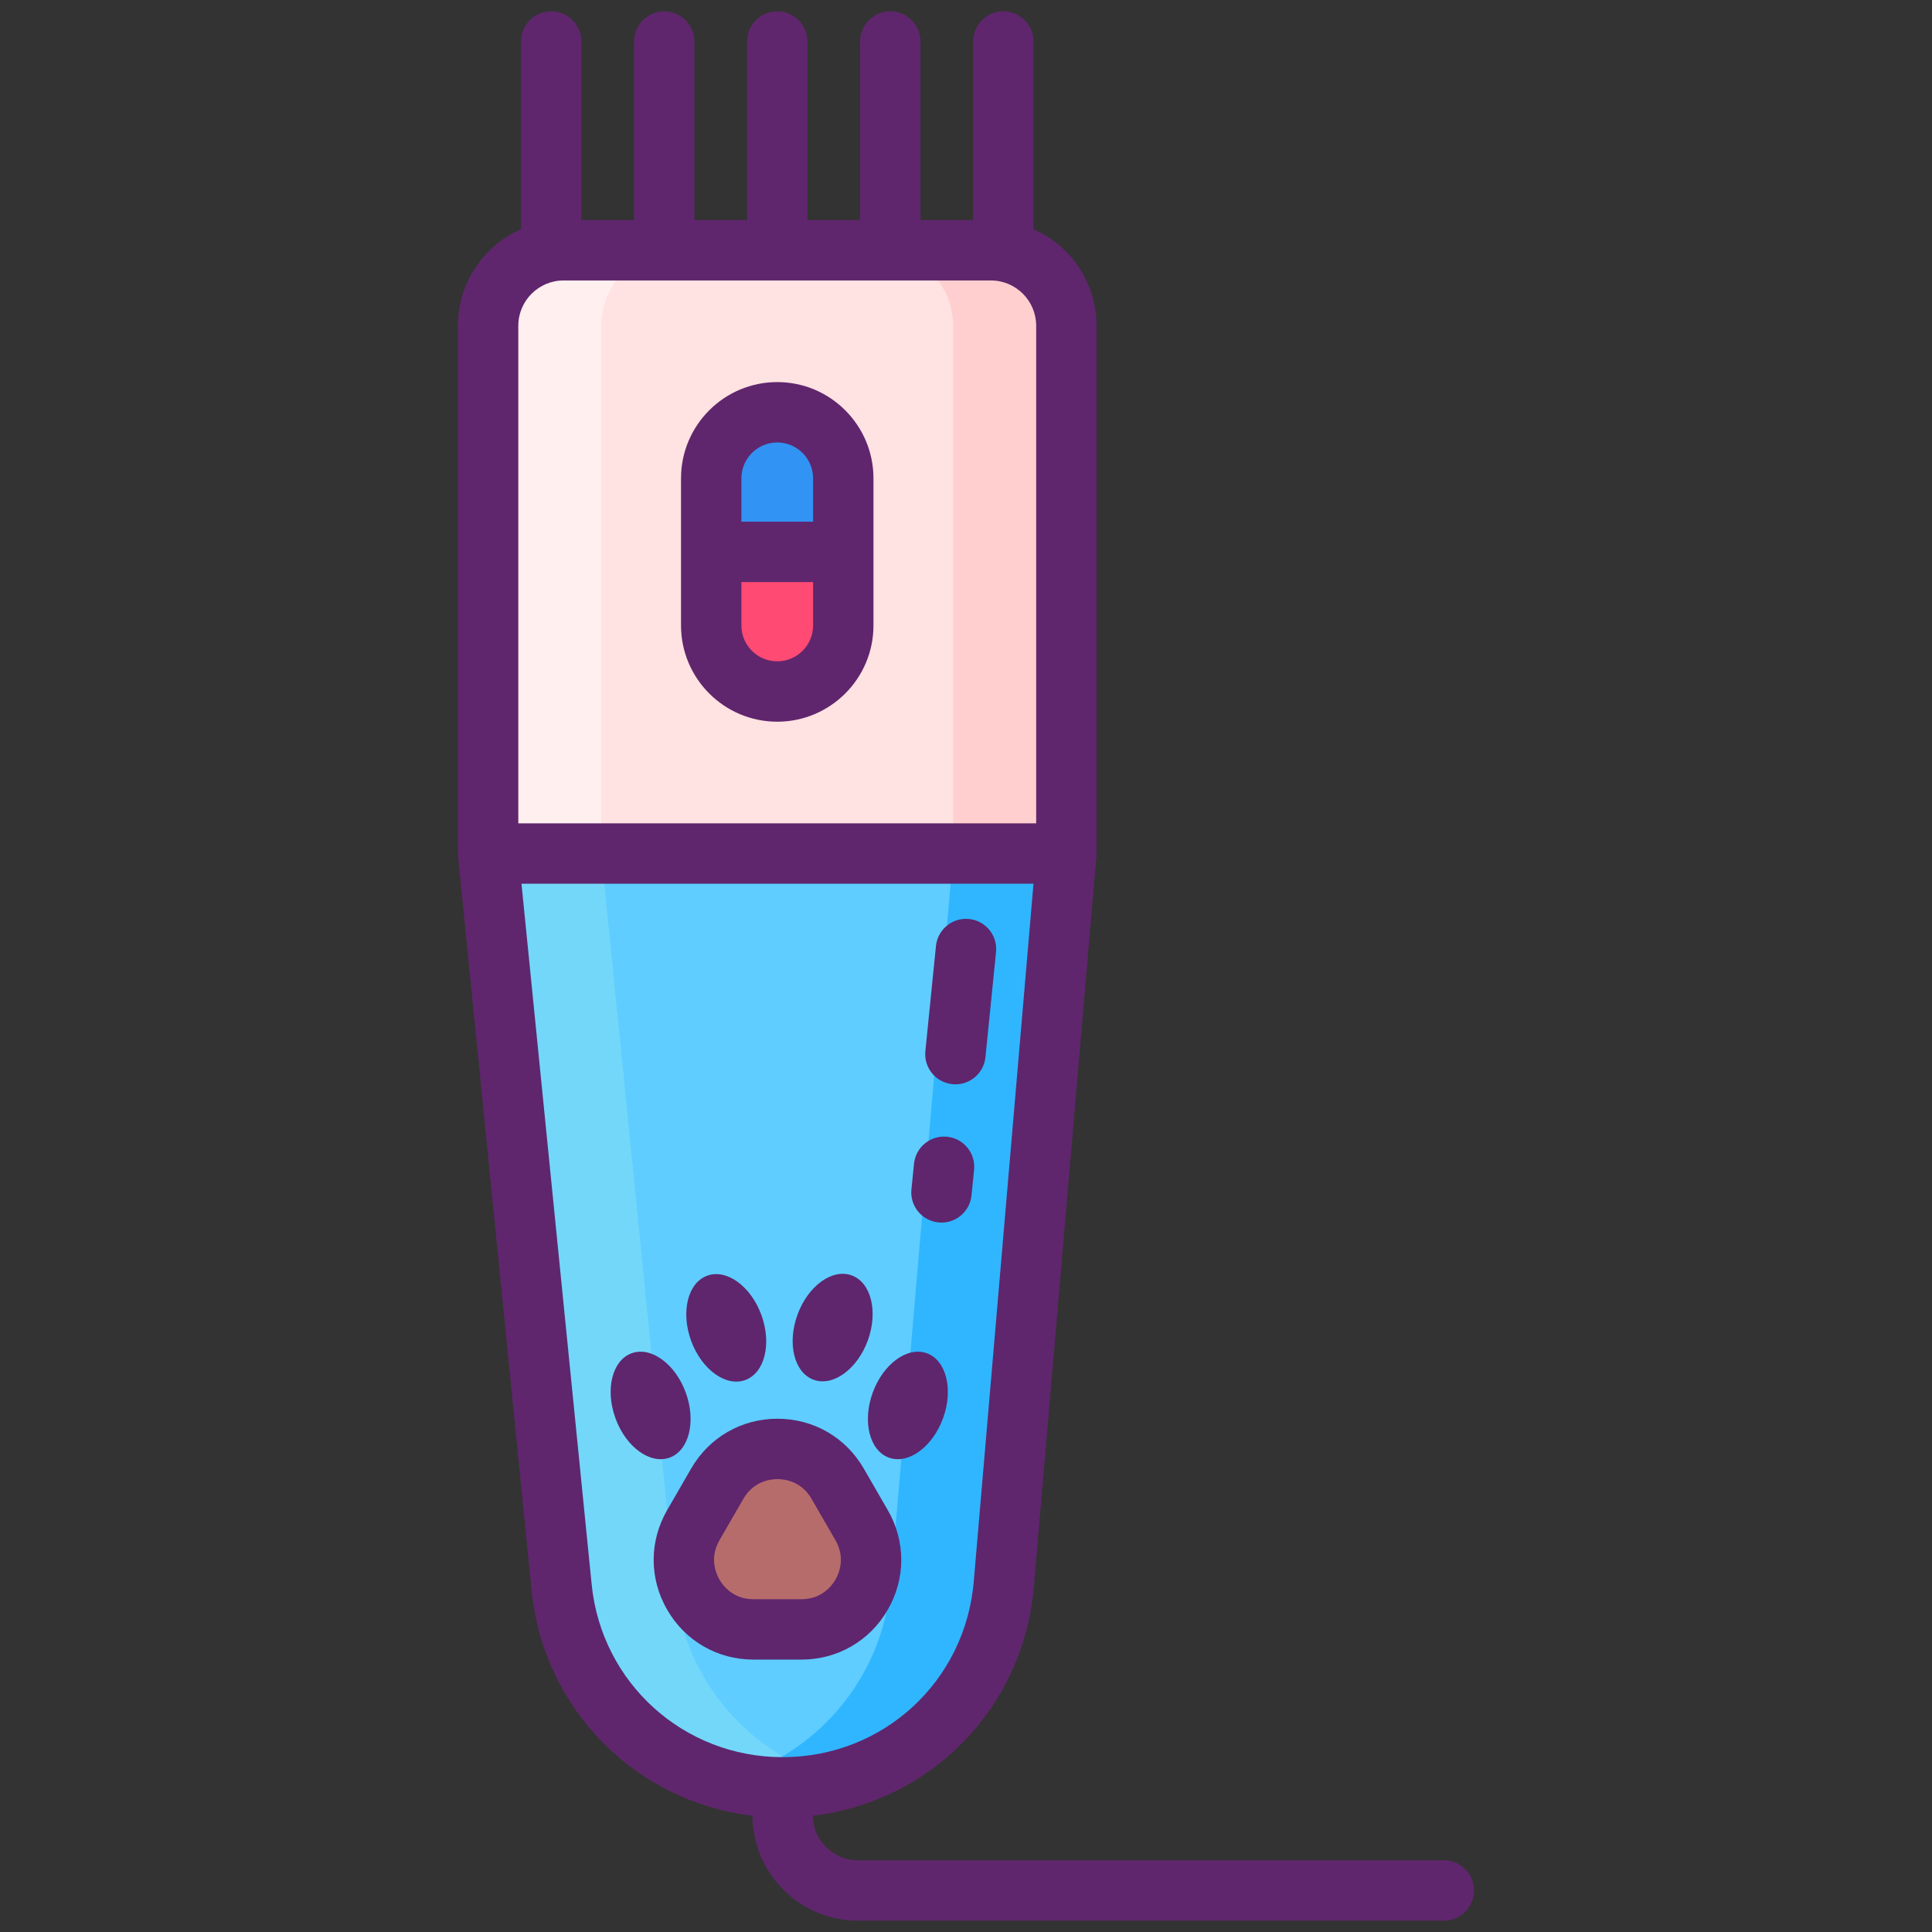 <?xml version="1.0" encoding="utf-8"?>
<!-- Generator: Adobe Illustrator 22.1.0, SVG Export Plug-In . SVG Version: 6.00 Build 0)  -->
<svg version="1.1" id="Icon_Set" xmlns="http://www.w3.org/2000/svg" xmlns:xlink="http://www.w3.org/1999/xlink" x="0px" y="0px"
	 viewBox="0 0 256 256" style="enable-background:new 0 0 256 256;" xml:space="preserve">
<rect x="0" y="0" width="256" height="256" fill="#333333" stroke="none"/>
<style type="text/css">
	.st0{fill:#5FCDFF;}
	.st1{fill:#87828E;}
	.st2{fill:#B76C6C;}
	.st3{fill:#FF4A73;}
	.st4{fill:#73D7F9;}
	.st5{fill:#30B6FF;}
	.st6{fill:#A4A4A5;}
	.st7{fill:#F973A3;}
	.st8{fill:#5F266D;}
	.st9{fill:#FFE2E2;}
	.st10{fill:#FFEFEE;}
	.st11{fill:#796E84;}
	.st12{fill:#3193F3;}
	.st13{fill:#35B1FC;}
	.st14{fill:#307FED;}
	.st15{fill:#FFCFCF;}
	.st16{fill:#EA2A6A;}
	.st17{fill:#44C7B6;}
	.st18{fill:#3BB2A0;}
	.st19{fill:#4BDBC3;}
	.st20{fill:#C98585;}
	.st21{fill:#965959;}
	.st22{fill:#FFBB98;}
	.st23{fill:#FFCAA6;}
	.st24{fill:#FFAA80;}
	.st25{fill:#F9D335;}
	.st26{fill:#F2C300;}
	.st27{fill:#F9E27D;}
</style>
<g>
	<path class="st9" d="M141.299,113.095H64.678V43.163c0-5.523,4.477-10,10-10h56.621c5.523,0,10,4.477,10,10V113.095z"/>
	<path class="st0" d="M103.694,236.833L103.694,236.833c-15.114,0-27.77-11.452-29.276-26.491l-9.74-97.247h76.621l-8.289,96.825
		C131.707,225.141,118.971,236.833,103.694,236.833z"/>
	<path class="st12" d="M111.74,63.38v19.5c0,4.83-3.92,8.75-8.75,8.75s-8.75-3.92-8.75-8.75v-19.5c0-4.83,3.92-8.75,8.75-8.75
		c2.41,0,4.6,0.98,6.19,2.56C110.76,58.78,111.74,60.96,111.74,63.38z"/>
	<path class="st3" d="M111.74,73.13v9.75c0,4.83-3.92,8.75-8.75,8.75s-8.75-3.92-8.75-8.75v-9.75H111.74z"/>
	<g>
		<path class="st2" d="M95.043,196.593c3.544-6.139,12.404-6.139,15.949,0l1.588,2.751l1.588,2.751
			c3.544,6.139-0.886,13.812-7.974,13.812h-3.176h-3.176c-7.088,0-11.518-7.673-7.974-13.812l1.588-2.751L95.043,196.593z"/>
	</g>
	<path class="st10" d="M89.68,33.16c-5.52,0-10,4.48-10,10v69.93h-15V43.16c0-5.52,4.48-10,10-10H89.68z"/>
	<path class="st4" d="M111.2,235.86c-2.4,0.63-4.92,0.97-7.51,0.97c-15.11,0-27.77-11.45-29.27-26.49l-9.74-97.25h15l9.74,97.25
		C90.66,222.81,99.58,232.81,111.2,235.86z"/>
	<path class="st15" d="M141.3,43.16v69.93h-15V43.16c0-5.52-4.48-10-10-10h15C136.82,33.16,141.3,37.64,141.3,43.16z"/>
	<path class="st5" d="M141.3,113.09l-8.29,96.83c-1.3,15.22-14.04,26.91-29.32,26.91c-2.58,0-5.1-0.33-7.49-0.97
		c11.76-3.1,20.73-13.3,21.81-25.94l8.29-96.83H141.3z"/>
	<g>
		<path class="st8" d="M102.989,50.629c-7.03,0-12.75,5.72-12.75,12.75v19.5c0,7.03,5.72,12.75,12.75,12.75s12.75-5.72,12.75-12.75
			v-19.5C115.739,56.349,110.019,50.629,102.989,50.629z M107.739,82.879c0,2.619-2.131,4.75-4.75,4.75s-4.75-2.131-4.75-4.75v-5.75
			h9.5V82.879z M107.739,69.129h-9.5v-5.75c0-2.619,2.131-4.75,4.75-4.75s4.75,2.131,4.75,4.75V69.129z"/>
		<g>
			<path class="st8" d="M98.748,182.864c2.574-0.937,3.534-4.792,2.143-8.612c-1.39-3.819-4.604-6.156-7.177-5.219
				c-2.574,0.937-3.534,4.792-2.143,8.612C92.961,181.464,96.174,183.801,98.748,182.864z"/>
			
				<ellipse transform="matrix(0.342 -0.94 0.94 0.342 -92.777 219.397)" class="st8" cx="110.278" cy="175.949" rx="7.359" ry="4.96"/>
		</g>
		<g>
			<path class="st8" d="M88.727,193.145c2.574-0.937,3.534-4.792,2.143-8.612c-1.39-3.819-4.604-6.156-7.177-5.219
				s-3.534,4.792-2.143,8.612C82.939,191.745,86.153,194.081,88.727,193.145z"/>
			<path class="st8" d="M117.782,193.145c2.574,0.937,5.787-1.4,7.177-5.219c1.39-3.819,0.43-7.675-2.143-8.612
				c-2.574-0.937-5.787,1.4-7.177,5.219C114.249,188.352,115.208,192.208,117.782,193.145z"/>
		</g>
		<path class="st8" d="M191.322,246.5h-77.628c-3.278,0-5.946-2.643-5.995-5.91c15.629-1.831,27.921-14.252,29.296-30.33
			l8.289-96.825c0.005-0.056-0.005-0.11-0.003-0.166c0.003-0.06,0.018-0.115,0.018-0.176V43.163c0-5.711-3.441-10.626-8.355-12.801
			V5.5c0-2.209-1.791-4-4-4s-4,1.791-4,4v23.663h-6.978V5.5c0-2.209-1.791-4-4-4s-4,1.791-4,4v23.663h-6.977V5.5
			c0-2.209-1.791-4-4-4s-4,1.791-4,4v23.663h-6.978V5.5c0-2.209-1.791-4-4-4s-4,1.791-4,4v23.663h-6.977V5.5c0-2.209-1.791-4-4-4
			s-4,1.791-4,4v24.861c-4.914,2.175-8.356,7.091-8.356,12.802v69.932c0,0.071,0.017,0.138,0.021,0.208
			c0.003,0.064-0.007,0.126-0.001,0.19l9.74,97.248c1.583,15.81,13.852,28.027,29.261,29.848
			c0.049,7.678,6.306,13.911,13.995,13.911h77.628c2.209,0,4-1.791,4-4S193.531,246.5,191.322,246.5z M68.678,43.163
			c0-3.309,2.691-6,6-6h56.621c3.309,0,6,2.691,6,6v65.932H68.678V43.163z M103.694,232.833c-13.114,0-23.989-9.84-25.296-22.889
			l-9.299-92.849h67.843l-7.917,92.483C127.889,222.835,117,232.833,103.694,232.833z"/>
		<path class="st8" d="M124.348,161.98c0.137,0.014,0.272,0.021,0.406,0.021c2.028,0,3.767-1.538,3.975-3.599l0.342-3.396
			c0.222-2.198-1.381-4.16-3.579-4.381c-2.201-0.223-4.16,1.381-4.381,3.579l-0.342,3.396
			C120.549,159.797,122.151,161.758,124.348,161.98z"/>
		<path class="st8" d="M126.195,143.66c0.136,0.014,0.271,0.021,0.406,0.021c2.028,0,3.767-1.538,3.975-3.6l1.403-13.93
			c0.222-2.198-1.381-4.159-3.579-4.381c-2.19-0.222-4.159,1.381-4.381,3.579l-1.404,13.93
			C122.395,141.477,123.997,143.438,126.195,143.66z"/>
		<path class="st8" d="M114.456,194.593c-2.388-4.135-6.664-6.604-11.438-6.604s-9.051,2.469-11.438,6.604l-3.176,5.501
			c-2.388,4.135-2.388,9.072,0,13.208s6.664,6.604,11.438,6.604h6.353c4.775,0,9.051-2.469,11.438-6.604s2.387-9.073,0-13.207
			L114.456,194.593z M110.704,209.302c-0.452,0.783-1.796,2.604-4.51,2.604h-6.353c-2.714,0-4.059-1.821-4.51-2.604
			c-0.452-0.783-1.357-2.857,0-5.208l3.176-5.5c0,0,0,0,0,0c1.356-2.35,3.606-2.604,4.51-2.604s3.153,0.254,4.51,2.604l3.176,5.501
			C112.061,206.444,111.156,208.519,110.704,209.302z"/>
	</g>
</g>
</svg>
